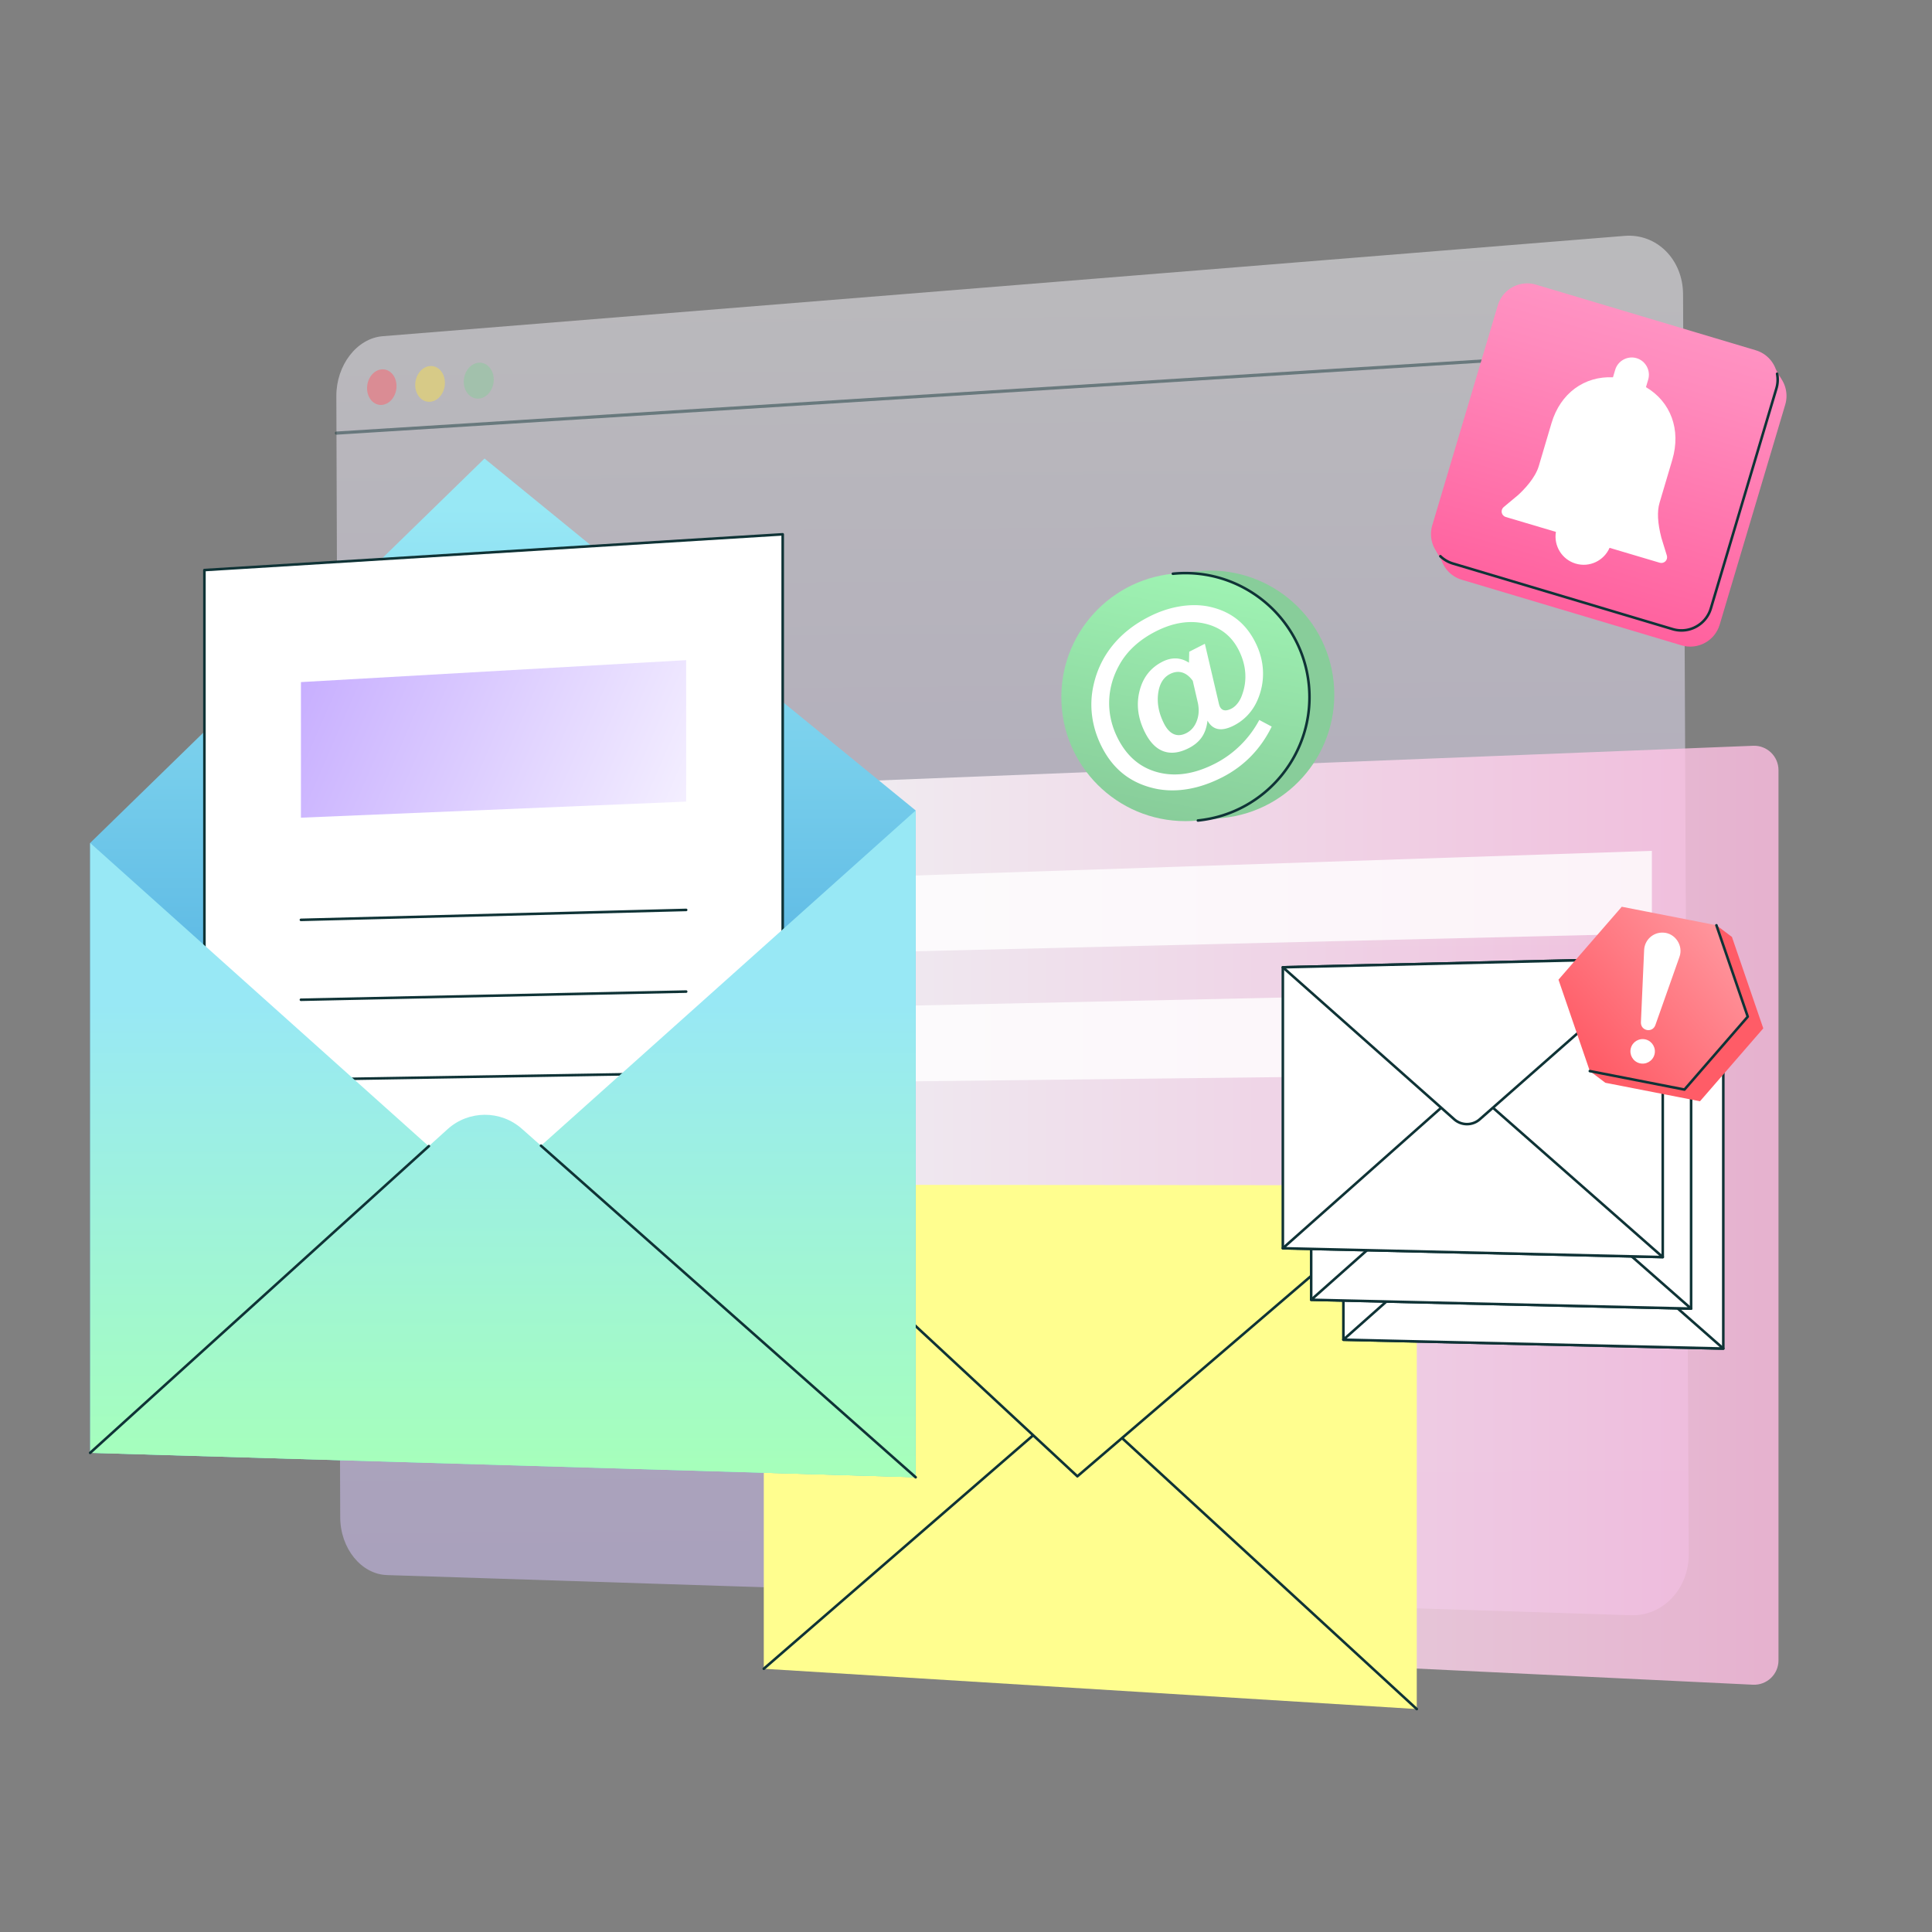 <svg xmlns="http://www.w3.org/2000/svg" viewBox="0 0 3000 3000" width="3000" height="3000"><rect x="0" y="0" width="3000" height="3000" fill="#808080" stroke="none"/><g fill-opacity=".47" transform="translate(520.0 366.0) rotate(0.0 1051.0 1071.0) scale(2.47 2.466)"><svg width="851.157" height="868.701" viewBox="0 0 851.157 868.701"><linearGradient id="a" gradientTransform="matrix(1 -.008 .008 1 -18.269 -22.301)" gradientUnits="userSpaceOnUse" x1="440.297" x2="440.297" y1="1228.338" y2="-33.632"><stop offset="0" stop-color="#c7aeff"/><stop offset="1" stop-color="#fff"/></linearGradient><path d="M814.71 868.683 32.752 843.376c-16.199-.524-29.329-16.805-29.396-36.366L.92 101.002C.853 81.478 13.855 64.595 30.031 63.286L810.803.111c20.152-1.631 36.648 14.82 36.747 36.753l3.606 793.206c.1 21.979-16.261 39.265-36.446 38.612z" fill="url(#a)"/><path d="M38.749 94.734c-.018 6.194-4.185 11.486-9.301 11.821-5.109.334-9.23-4.404-9.212-10.581s4.168-11.468 9.277-11.819c5.116-.351 9.255 4.385 9.237 10.579z" fill="#ff5c67"/><path d="M69.178 92.696c-.018 6.221-4.222 11.538-9.383 11.876-5.154.337-9.312-4.42-9.294-10.625.018-6.204 4.204-11.52 9.358-11.874 5.161-.354 9.337 4.402 9.319 10.623z" fill="#fadf4b"/><path d="M99.876 90.64c-.018 6.249-4.259 11.591-9.466 11.931-5.199.34-9.394-4.437-9.377-10.669.018-6.232 4.241-11.572 9.441-11.929 5.207-.357 9.42 4.418 9.402 10.667z" fill="#88cd9a"/><path d="M.999 125.307a1 1 0 0 1-.062-1.998l846.705-53.365a1 1 0 0 1 .126 1.996L1.063 125.305a1.368 1.368 0 0 1-.064.002z" fill="#0f3336"/></svg></g><g transform="translate(1234.0 1158.0) rotate(0.0 764.0 729.0) scale(1.997 1.999)"><svg width="764.962" height="729.393" viewBox="0 0 764.962 729.393"><linearGradient id="b" gradientUnits="userSpaceOnUse" x1="0" x2="764.962" y1="364.697" y2="364.697"><stop offset="0" stop-color="#fff"/><stop offset="1" stop-color="#ffbde2"/></linearGradient><path d="m18.041 694.494 727.063 34.878c10.81.519 19.857-8.106 19.857-18.928V18.95c0-10.76-8.948-19.36-19.699-18.935L18.2 28.808C8.034 29.211 0 37.569 0 47.743v627.823c0 10.112 7.941 18.443 18.041 18.928z" fill="url(#b)" opacity=".8"/><g fill="#fff"><path d="M666.52 81.647 81.752 101.186v58.759l584.768-14.082zm0 107.703L81.752 202.041V260.8l584.768-6.743z" opacity=".8"/></g></svg></g><g transform="translate(1184.0 1838.0) rotate(0.0 509.0 409.0) scale(1.999 1.997)"><svg width="509.23" height="409.516" viewBox="0 0 509.23 409.516"><path d="M508.23 408.516 1 377.188V1l507.23.347z" fill="#fffe8f"/><path d="M508.23 409.516a.992.992 0 0 1-.677-.265L244.565 167.195 1.655 377.943a1 1 0 0 1-1.311-1.51l243.584-211.334a.996.996 0 0 1 1.333.02l263.645 242.662a.998.998 0 0 1-.676 1.735z" fill="#0f3336"/><path d="M508.23 1.347 244.585 227.545 1 1" fill="#fffe8f"/><path d="M244.585 228.545a1 1 0 0 1-.681-.268L.319 1.732A1 1 0 0 1 1.682.267l242.93 225.938L507.579.587a1 1 0 0 1 1.303 1.517l-263.646 226.2a.999.999 0 0 1-.651.241z" fill="#0f3336"/></svg></g><g transform="translate(138.0 712.0) rotate(0.0 643.0 792.0) scale(1.999 1.998)"><svg width="643.247" height="792.742" viewBox="0 0 643.247 792.742"><linearGradient id="d" gradientUnits="userSpaceOnUse" x1="321.624" x2="321.624" y1="421.899" y2="38.483"><stop offset="0" stop-color="#59b6e3"/><stop offset="1" stop-color="#98e8f5"/></linearGradient><linearGradient id="e" gradientUnits="userSpaceOnUse" x1="168.427" x2="531.493" y1="154.466" y2="312.321"><stop offset="0" stop-color="#c7aeff"/><stop offset="1" stop-color="#fff"/></linearGradient><linearGradient id="c" gradientUnits="userSpaceOnUse" x1="321.624" x2="321.624" y1="783.201" y2="423.229"><stop offset="0" stop-color="#a6ffbb"/><stop offset="1" stop-color="#98e8f5"/></linearGradient><linearGradient xmlns:xlink="http://www.w3.org/1999/xlink" id="f" x1="321.624" x2="321.624" xlink:href="#c" y1="783.628" y2="441.64"/><path d="M307.33 0 1 298.763v473.998l641.248 18.981V273.511z" fill="url(#d)"/><path d="m538.955 661.553-449.206-5.59V86.683L538.955 58.9z" fill="#fff"/><path d="M538.955 662.553h-.012l-449.206-5.59a1 1 0 0 1-.988-1V86.683a1 1 0 0 1 .938-.998l449.206-27.782a.998.998 0 0 1 1.062.999v602.652a1.003 1.003 0 0 1-1 1zm-448.206-7.577 447.206 5.564V59.964L90.749 87.623z" fill="#0f3336"/><path d="m463.968 266.629-299.233 12.498V173.751l299.233-17.055z" fill="url(#e)"/><g fill="#0f3336"><path d="M164.735 359.543a1 1 0 0 1-.025-2l299.233-7.73c.529-.027 1.011.422 1.025.975a.999.999 0 0 1-.974 1.025l-299.233 7.73zm0 62.08a1 1 0 0 1-.02-2l299.233-6.344a1.014 1.014 0 0 1 1.021.979 1 1 0 0 1-.979 1.021l-299.233 6.344zm0 62.08a1 1 0 0 1-.017-2l299.233-4.957c.553.022 1.007.431 1.017.983a1 1 0 0 1-.983 1.017l-299.233 4.957z"/></g><path d="m307.331 573.318 334.917-299.807v518.231L1 772.761V298.763z" fill="url(#c)"/><path d="m1 772.761 277.615-251.533c16.345-14.809 41.213-14.952 57.726-.331l305.906 270.845z" fill="url(#f)"/><path d="M642.247 792.742c-.235 0-.472-.083-.663-.251l-291.05-257.692a1 1 0 0 1 1.327-1.498l291.05 257.692a1 1 0 0 1-.664 1.749zM1 773.761a1 1 0 0 1-.672-1.741l263.109-238.391a1 1 0 1 1 1.343 1.482L1.671 773.502a.998.998 0 0 1-.671.259z" fill="#0f3336"/></svg></g><g transform="translate(2084.0 1628.0) rotate(0.0 297.0 234.0) scale(1.995 1.993)"><svg width="297.704" height="234.823" viewBox="0 0 297.704 234.823"><path d="M296.704 233.823 1 226.933V8.031L296.704 1z" fill="#fff"/><path d="M296.704 234.823h-.023L.976 227.934a1 1 0 0 1-.977-1V8.03c.001-.543.434-.987.977-1L296.68 0c.27-.021.53.096.723.284s.301.446.301.716v232.823a.996.996 0 0 1-1 1zM2 225.957l293.704 6.843V2.025L2 9.007z" fill="#0f3336"/><path d="M1 226.933 144.295 99.65l152.409 134.173z" fill="#fff"/><path d="M296.704 234.823h-.023L.976 227.934a1.001 1.001 0 0 1-.641-1.748L143.63 98.902a1.001 1.001 0 0 1 1.325-.003l152.408 134.174a1.002 1.002 0 0 1-.661 1.751zm-293.14-8.83 290.417 6.767-149.683-131.776z" fill="#0f3336"/><path d="M296.704 1 154.236 126.491a14.98 14.98 0 0 1-19.846-.039L1 8.031z" fill="#fff"/><path d="M144.334 131.223a15.944 15.944 0 0 1-10.608-4.022L.336 8.778a1 1 0 0 1 .64-1.748L296.68 0c.458.02.802.244.955.636s.045.837-.27 1.114L154.897 127.24a15.945 15.945 0 0 1-10.562 3.982zM3.564 8.97l131.49 116.734c5.27 4.679 13.232 4.693 18.52.036L293.981 2.066z" fill="#0f3336"/></svg></g><g transform="translate(2034.0 1566.0) rotate(0.0 297.0 234.0) scale(1.995 1.993)"><svg width="297.704" height="234.823" viewBox="0 0 297.704 234.823"><path d="M296.704 233.823 1 226.933V8.031L296.704 1z" fill="#fff"/><path d="M296.704 234.823h-.023L.976 227.934a1 1 0 0 1-.977-1V8.03c.001-.543.434-.987.977-1L296.68 0c.27-.021.53.096.723.284s.301.446.301.716v232.823a.996.996 0 0 1-1 1zM2 225.957l293.704 6.843V2.025L2 9.007z" fill="#0f3336"/><path d="M1 226.933 144.295 99.65l152.409 134.173z" fill="#fff"/><path d="M296.704 234.823h-.023L.976 227.934a1.001 1.001 0 0 1-.641-1.748L143.63 98.902a1.001 1.001 0 0 1 1.325-.003l152.408 134.174a1.002 1.002 0 0 1-.661 1.751zm-293.14-8.83 290.417 6.767-149.683-131.776z" fill="#0f3336"/><path d="M296.704 1 154.236 126.491a14.98 14.98 0 0 1-19.846-.039L1 8.031z" fill="#fff"/><path d="M144.334 131.223a15.944 15.944 0 0 1-10.608-4.022L.336 8.778a1 1 0 0 1 .64-1.748L296.68 0c.458.02.802.244.955.636s.045.837-.27 1.114L154.897 127.24a15.945 15.945 0 0 1-10.562 3.982zM3.564 8.97l131.49 116.734c5.27 4.679 13.232 4.693 18.52.036L293.981 2.066z" fill="#0f3336"/></svg></g><g transform="translate(1990.0 1486.0) rotate(0.0 297.0 234.0) scale(1.995 1.993)"><svg width="297.704" height="234.823" viewBox="0 0 297.704 234.823"><path d="M296.704 233.823 1 226.933V8.031L296.704 1z" fill="#fff"/><path d="M296.704 234.823h-.023L.976 227.934a1 1 0 0 1-.977-1V8.03c.001-.543.434-.987.977-1L296.68 0c.27-.021.53.096.723.284s.301.446.301.716v232.823a.996.996 0 0 1-1 1zM2 225.957l293.704 6.843V2.025L2 9.007z" fill="#0f3336"/><path d="M1 226.933 144.295 99.65l152.409 134.173z" fill="#fff"/><path d="M296.704 234.823h-.023L.976 227.934a1.001 1.001 0 0 1-.641-1.748L143.63 98.902a1.001 1.001 0 0 1 1.325-.003l152.408 134.174a1.002 1.002 0 0 1-.661 1.751zm-293.14-8.83 290.417 6.767-149.683-131.776z" fill="#0f3336"/><path d="M296.704 1 154.236 126.491a14.98 14.98 0 0 1-19.846-.039L1 8.031z" fill="#fff"/><path d="M144.334 131.223a15.944 15.944 0 0 1-10.608-4.022L.336 8.778a1 1 0 0 1 .64-1.748L296.68 0c.458.02.802.244.955.636s.045.837-.27 1.114L154.897 127.24a15.945 15.945 0 0 1-10.562 3.982zM3.564 8.97l131.49 116.734c5.27 4.679 13.232 4.693 18.52.036L293.981 2.066z" fill="#0f3336"/></svg></g><g transform="translate(2420.0 1408.0) rotate(0.0 159.0 151.0) scale(1.989 1.994)"><svg width="159.887" height="151.478" viewBox="0 0 159.887 151.478"><linearGradient id="g" gradientTransform="matrix(.982 .191 -.191 .982 -768.035 -994.554)" gradientUnits="userSpaceOnUse" x1="987.736" x2="1111.647" y1="940.697" y2="778.33"><stop offset="0" stop-color="#ff5c67"/><stop offset="1" stop-color="#ffadb3"/></linearGradient><path d="M135.417 23.511 123.294 14.4 24.47 127.967l12.124 9.111 73.881 14.4 49.412-56.783z" fill="#ff5c67"/><path d="M123.294 14.4 49.412 0 0 56.783l24.47 71.184 73.881 14.4 49.412-56.783z" fill="url(#g)"/><path d="M94.44 39.066 75.604 92.257c-2.347 6.239-11.437 4.415-11.254-2.193l2.519-56.372c.35-7.834 6.985-13.903 14.82-13.552 9.381.262 15.997 10.164 12.752 18.926z" fill="#fff"/><circle cx="65.794" cy="112.623" fill="#fff" r="9.555" transform="matrix(.26 -.965 .965 .26 -60.077 146.819)"/><path d="M98.352 143.367a.959.959 0 0 1-.191-.019l-73.882-14.4a1 1 0 1 1 .383-1.963l73.315 14.29 48.654-55.912-24.283-70.637a1.001 1.001 0 0 1 1.892-.651l24.469 71.184a1 1 0 0 1-.191.981l-49.412 56.783a.999.999 0 0 1-.754.344z" fill="#0f3336"/></svg></g><g transform="translate(1648.0 886.0) rotate(0.0 212.0 195.0) scale(1.998 1.997)"><svg width="212.165" height="195.325" viewBox="0 0 212.165 195.325"><linearGradient id="h" gradientTransform="matrix(.891 -.454 .454 .891 953.353 1279.768)" gradientUnits="userSpaceOnUse" x1="-285.711" x2="-131.102" y1="-1365.732" y2="-1567.434"><stop offset="0" stop-color="#88cd9a"/><stop offset="1" stop-color="#a6ffbb"/></linearGradient><path d="M106.003.499c52.983-5.373 100.29 33.223 105.663 86.206s-33.223 100.29-86.206 105.663c-9.934 1.007-15.349 1.723-15.349 1.723s-85.948-44.881-90.314-87.929C15.39 62.704 91.753 1.944 91.753 1.944l14.25-1.445z" fill="#88cd9a"/><circle cx="96.434" cy="98.391" fill="url(#h)" r="96.426"/><path d="M106.161 195.325a1 1 0 0 1-.1-1.995c52.35-5.309 90.621-52.218 85.312-104.567-5.308-52.35-52.224-90.634-104.566-85.312a1 1 0 0 1-.202-1.991c53.452-5.409 101.339 33.655 106.759 87.101s-33.653 101.339-87.1 106.759a1.18 1.18 0 0 1-.102.005z" fill="#0f3336"/><path d="M113.614 116.629c-.558 5.097-2.015 9.378-4.376 12.843-2.361 3.466-5.771 6.333-10.23 8.603-7.189 3.661-13.656 4.491-19.402 2.488-5.746-2.001-10.565-6.824-14.457-14.468-5.537-10.874-7.009-21.613-4.415-32.216 2.594-10.602 8.532-18.267 17.813-22.993 3.64-1.854 7.184-2.713 10.634-2.578 3.448.135 6.79 1.241 10.025 3.318l.212-8.53 12.148-6.186 10.748 45.922c.12.57.266 1.141.442 1.709.175.571.344 1.014.506 1.332.811 1.593 1.965 2.509 3.462 2.749 1.498.241 3.315-.184 5.454-1.273 1.775-.904 3.396-2.301 4.867-4.197 1.471-1.894 2.63-4.089 3.48-6.585 2.059-5.632 2.863-11.398 2.408-17.298-.455-5.899-2.164-11.76-5.13-17.585-5.56-10.92-14.351-17.745-26.369-20.478-12.02-2.732-24.696-.703-38.026 6.085-6.416 3.267-11.994 7.082-16.734 11.443-4.741 4.363-8.587 9.215-11.539 14.556-5.095 9.126-7.742 18.639-7.944 28.539-.201 9.9 2.061 19.491 6.787 28.773 7.113 13.968 17.504 22.729 31.173 26.282 13.67 3.553 28.376 1.322 44.119-6.694a79.721 79.721 0 0 0 19.898-14.343 80.887 80.887 0 0 0 14.687-19.683l9.662 5.136c-4.297 8.776-9.675 16.471-16.134 23.084-6.46 6.612-13.92 12.073-22.384 16.383-8.736 4.448-17.329 7.434-25.777 8.957-8.45 1.523-16.618 1.571-24.506.145-9.856-1.915-18.366-5.573-25.53-10.979-7.164-5.404-13.062-12.657-17.696-21.757-3.869-7.598-6.365-15.452-7.486-23.562s-.798-16.166.97-24.171c2.54-11.663 7.466-22.021 14.775-31.072 7.309-9.05 16.766-16.53 28.368-22.438 7.688-3.915 15.439-6.558 23.251-7.928 7.811-1.369 15.179-1.44 22.108-.213 8.575 1.65 15.932 4.765 22.075 9.343 6.141 4.58 11.171 10.714 15.085 18.402 3.823 7.507 5.859 15.194 6.112 23.058.252 7.865-1.274 15.474-4.576 22.828-1.888 4.171-4.366 7.882-7.437 11.136-3.07 3.254-6.63 5.911-10.68 7.973-4.823 2.456-8.938 3.348-12.345 2.676-3.408-.672-6.107-2.849-8.097-6.534zm-11.462-30.948c-2.468-3.385-5.207-5.527-8.216-6.431-3.009-.902-6.175-.508-9.496 1.183-5.186 2.641-8.254 7.756-9.204 15.343-.948 7.588.592 15.34 4.624 23.257 2.132 4.187 4.674 6.902 7.629 8.147 2.955 1.246 6.183.977 9.688-.807 3.776-1.923 6.492-5.111 8.151-9.565 1.656-4.453 1.884-9.267.682-14.443l-3.856-16.686z" fill="#fff"/></svg></g><g transform="translate(2222.0 440.0) rotate(0.0 276.0 282.0) scale(1.996 1.998)"><svg width="276.59" height="282.32" viewBox="0 0 276.59 282.32"><linearGradient id="i" gradientTransform="matrix(-1 -0 -0 1 7677.481 0)" gradientUnits="userSpaceOnUse" x1="7572.023" x2="7404.147" y1="255.677" y2="-329.779"><stop offset="0" stop-color="#ff619e"/><stop offset=".033" stop-color="#ff65a1"/><stop offset=".32" stop-color="#ff8bbd"/><stop offset=".586" stop-color="#ffa6d1"/><stop offset=".821" stop-color="#ffb7dd"/><stop offset="1" stop-color="#ffbde2"/></linearGradient><path d="m8.22 215.355-4.091-7.092L268.325 66.819l4.047 7.115z" fill="#ff619e"/><path d="m1.001 188.016 50.99-170.95C55.762 4.424 69.068-2.768 81.709 1.003l170.95 50.991c8.798 2.624 14.943 9.868 16.604 18.29 6.218 6.001 8.967 15.167 6.326 24.02l-50.99 170.951c-3.771 12.642-17.076 19.833-29.718 16.063l-170.95-50.992c-8.798-2.624-14.943-9.869-16.604-18.29-6.218-6.001-8.967-15.167-6.326-24.02z" fill="url(#i)"/><path d="M194.876 270.733c-2.39 0-4.793-.348-7.147-1.051l-170.951-50.99a24.961 24.961 0 0 1-10.156-5.921 1 1 0 1 1 1.389-1.439 22.628 22.628 0 0 0 9.338 5.444l170.951 50.99a22.737 22.737 0 0 0 17.424-1.798 22.732 22.732 0 0 0 11.049-13.593l50.99-170.95a22.917 22.917 0 0 0 .53-10.956 1.002 1.002 0 0 1 .787-1.175 1.002 1.002 0 0 1 1.175.788 24.951 24.951 0 0 1-.575 11.915l-50.99 170.95c-1.9 6.37-6.167 11.619-12.016 14.78a24.762 24.762 0 0 1-11.799 3.005z" fill="#0f3336"/><path d="m183.501 211.523-4.235-13.732c-2.988-11.562-3.451-20.483-1.437-27.269l9.906-33.377c7.004-23.6-1.345-45.227-20.48-56.489l1.741-5.866c2.088-7.036-1.99-14.557-9.026-16.646-7.037-2.088-14.557 1.99-16.645 9.027l-1.731 5.833c-22.166-1.05-40.897 12.305-47.816 35.62l-9.906 33.377c-2.758 9.293-11.365 18.196-16.087 22.523l-11.207 9.331c-1.256 1.046-1.862 2.721-1.522 4.331s1.537 2.911 3.108 3.377l39.035 11.585c-1.814 10.78 4.642 21.467 15.388 24.657 10.746 3.189 21.987-2.246 26.347-12.271l39.035 11.585c1.571.466 3.283.029 4.447-1.135s1.564-2.882 1.087-4.46z" fill="#fff"/></svg></g></svg>